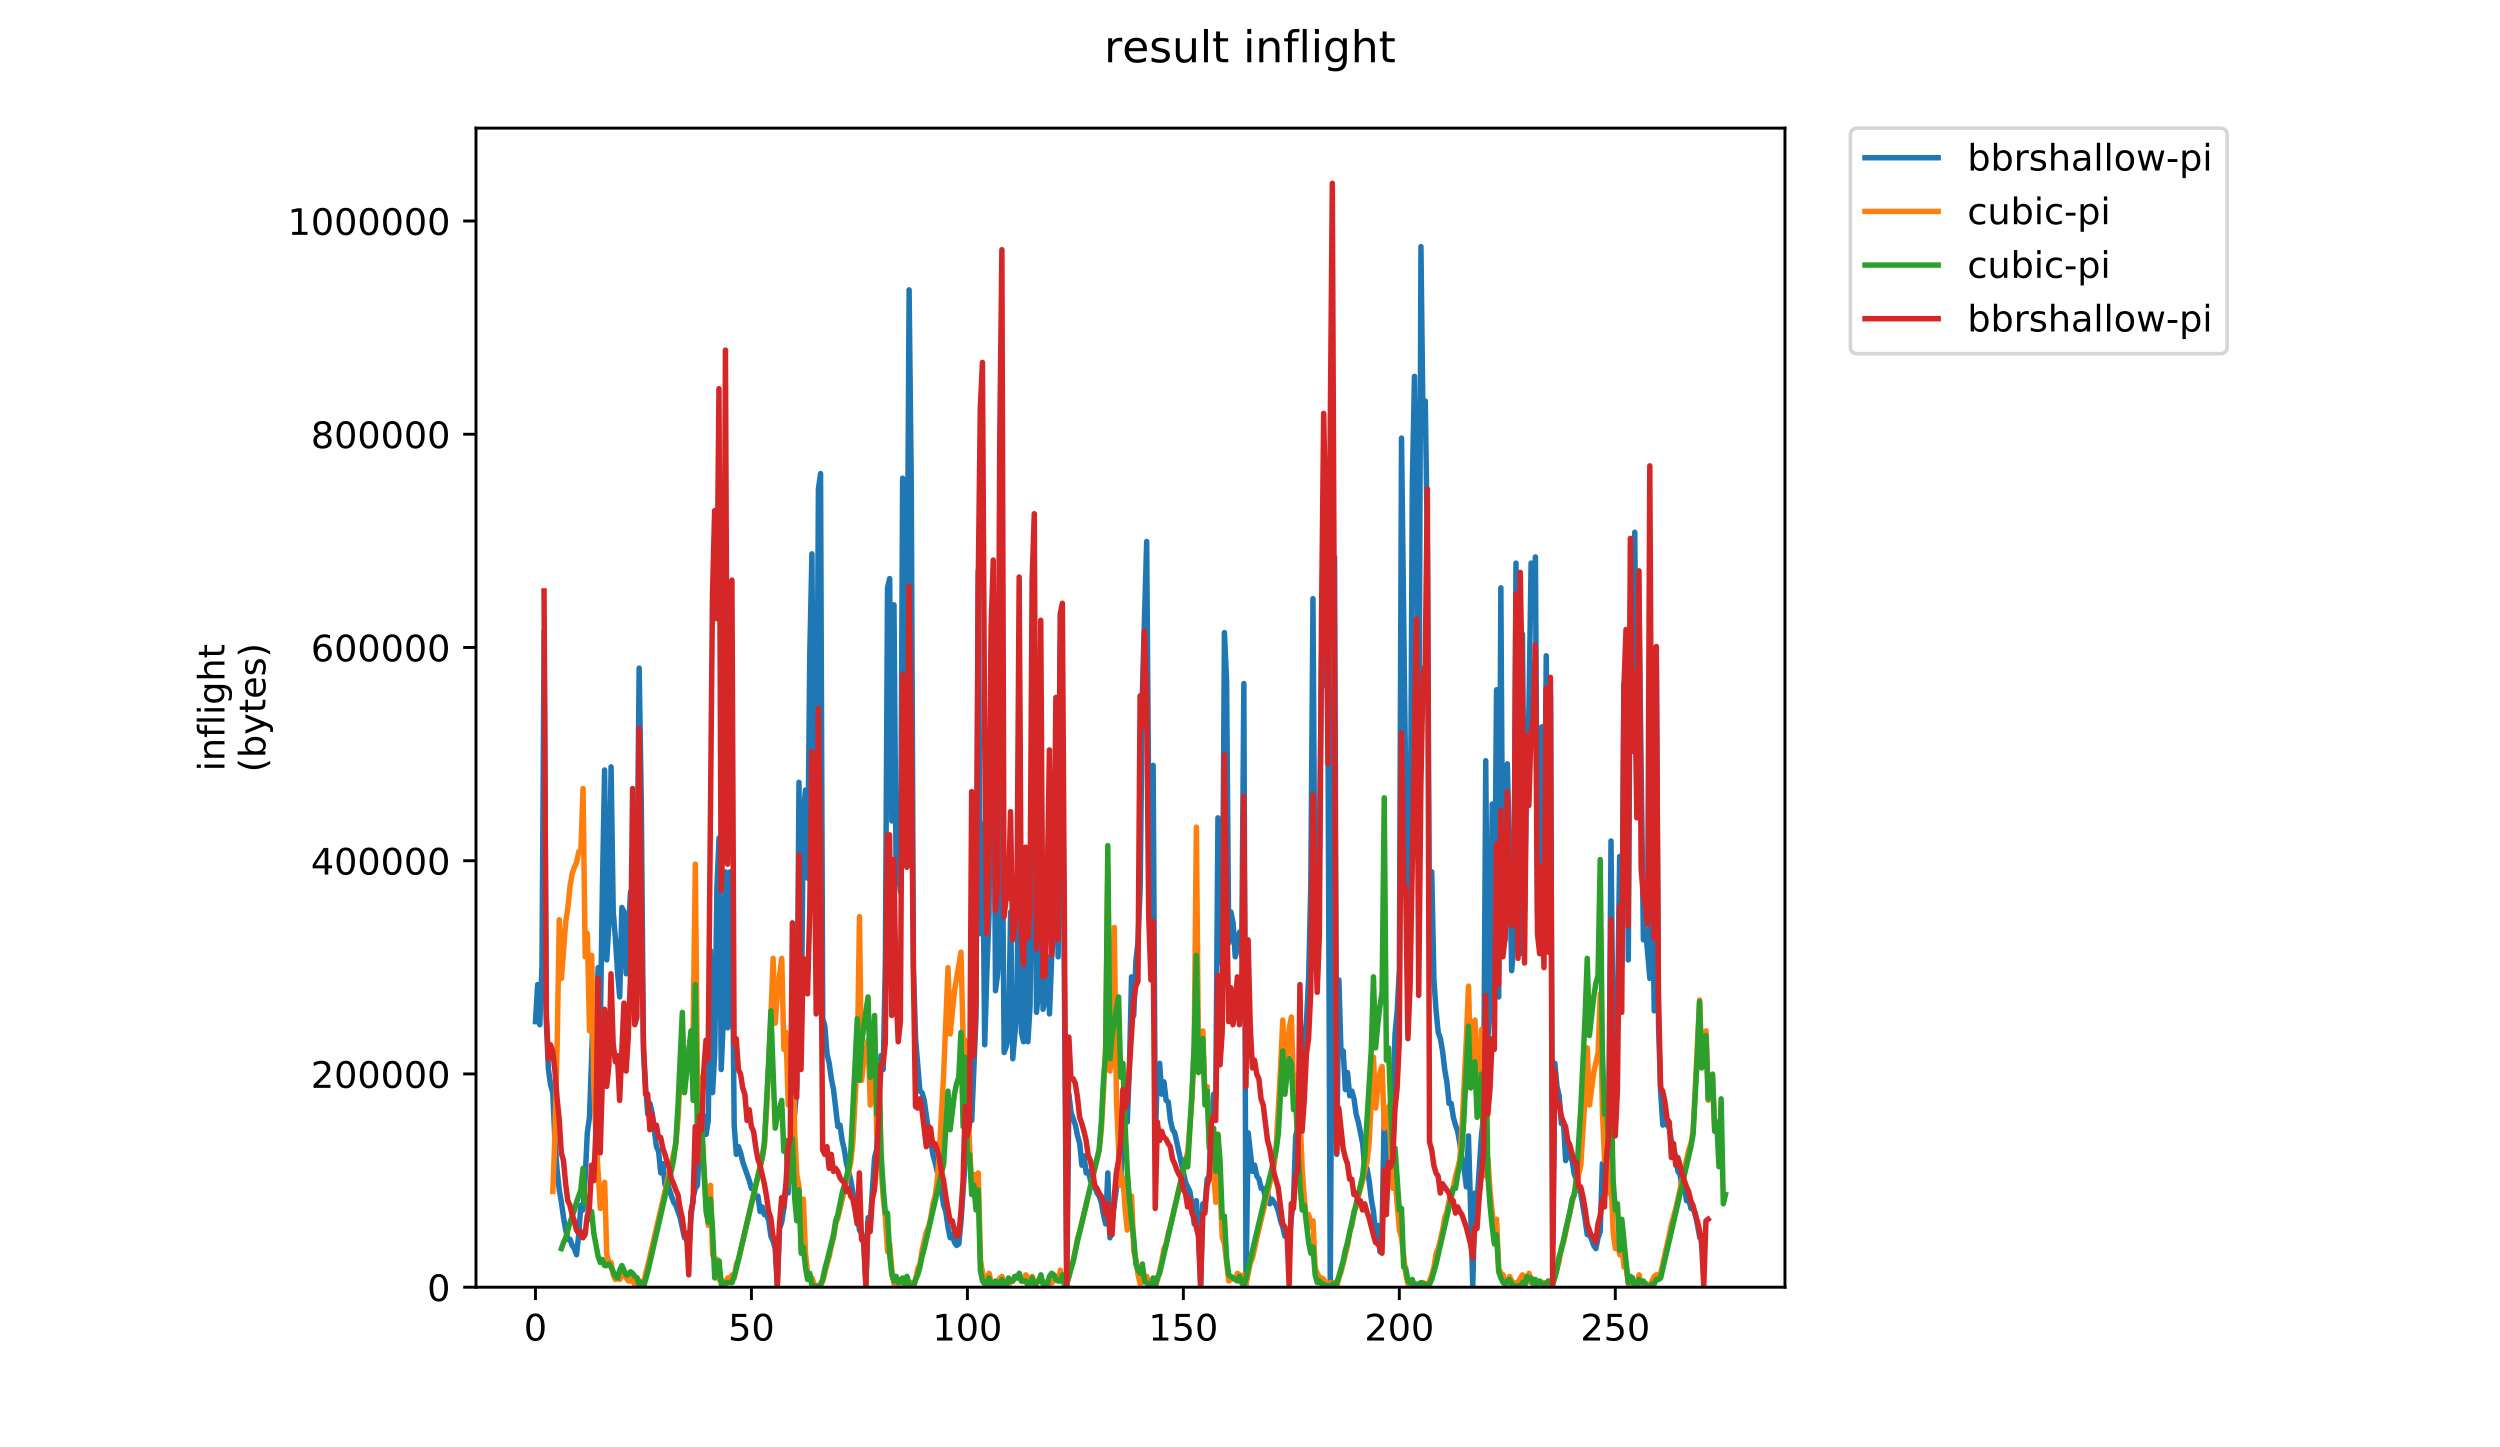 <?xml version="1.0" encoding="utf-8" standalone="no"?>
<!DOCTYPE svg PUBLIC "-//W3C//DTD SVG 1.1//EN"
  "http://www.w3.org/Graphics/SVG/1.1/DTD/svg11.dtd">
<!-- Created with matplotlib (https://matplotlib.org/) -->
<svg height="396pt" version="1.1" viewBox="0 0 684 396" width="684pt" xmlns="http://www.w3.org/2000/svg" xmlns:xlink="http://www.w3.org/1999/xlink">
 <defs>
  <style type="text/css">
*{stroke-linecap:butt;stroke-linejoin:round;}
  </style>
 </defs>
 <g id="figure_1">
  <g id="patch_1">
   <path d="M 0 396 
L 684 396 
L 684 0 
L 0 0 
z
" style="fill:#ffffff;"/>
  </g>
  <g id="axes_1">
   <g id="patch_2">
    <path d="M 130.23 352.174 
L 488.365 352.174 
L 488.365 35.062 
L 130.23 35.062 
z
" style="fill:#ffffff;"/>
   </g>
   <g id="matplotlib.axis_1">
    <g id="xtick_1">
     <g id="line2d_1">
      <defs>
       <path d="M 0 0 
L 0 3.5 
" id="m66c442747d" style="stroke:#000000;stroke-width:0.8;"/>
      </defs>
      <g>
       <use style="stroke:#000000;stroke-width:0.8;" x="146.502" xlink:href="#m66c442747d" y="352.174"/>
      </g>
     </g>
     <g id="text_1">
      <!-- 0 -->
      <defs>
       <path d="M 31.781 66.406 
Q 24.172 66.406 20.328 58.906 
Q 16.5 51.422 16.5 36.375 
Q 16.5 21.391 20.328 13.891 
Q 24.172 6.391 31.781 6.391 
Q 39.453 6.391 43.281 13.891 
Q 47.125 21.391 47.125 36.375 
Q 47.125 51.422 43.281 58.906 
Q 39.453 66.406 31.781 66.406 
z
M 31.781 74.219 
Q 44.047 74.219 50.516 64.516 
Q 56.984 54.828 56.984 36.375 
Q 56.984 17.969 50.516 8.266 
Q 44.047 -1.422 31.781 -1.422 
Q 19.531 -1.422 13.062 8.266 
Q 6.594 17.969 6.594 36.375 
Q 6.594 54.828 13.062 64.516 
Q 19.531 74.219 31.781 74.219 
z
" id="DejaVuSans-48"/>
      </defs>
      <g transform="translate(143.321 366.773)scale(0.1 -0.1)">
       <use xlink:href="#DejaVuSans-48"/>
      </g>
     </g>
    </g>
    <g id="xtick_2">
     <g id="line2d_2">
      <g>
       <use style="stroke:#000000;stroke-width:0.8;" x="205.591" xlink:href="#m66c442747d" y="352.174"/>
      </g>
     </g>
     <g id="text_2">
      <!-- 50 -->
      <defs>
       <path d="M 10.797 72.906 
L 49.516 72.906 
L 49.516 64.594 
L 19.828 64.594 
L 19.828 46.734 
Q 21.969 47.469 24.109 47.828 
Q 26.266 48.188 28.422 48.188 
Q 40.625 48.188 47.75 41.5 
Q 54.891 34.812 54.891 23.391 
Q 54.891 11.625 47.562 5.094 
Q 40.234 -1.422 26.906 -1.422 
Q 22.312 -1.422 17.547 -0.641 
Q 12.797 0.141 7.719 1.703 
L 7.719 11.625 
Q 12.109 9.234 16.797 8.062 
Q 21.484 6.891 26.703 6.891 
Q 35.156 6.891 40.078 11.328 
Q 45.016 15.766 45.016 23.391 
Q 45.016 31 40.078 35.438 
Q 35.156 39.891 26.703 39.891 
Q 22.75 39.891 18.812 39.016 
Q 14.891 38.141 10.797 36.281 
z
" id="DejaVuSans-53"/>
      </defs>
      <g transform="translate(199.228 366.773)scale(0.1 -0.1)">
       <use xlink:href="#DejaVuSans-53"/>
       <use x="63.623" xlink:href="#DejaVuSans-48"/>
      </g>
     </g>
    </g>
    <g id="xtick_3">
     <g id="line2d_3">
      <g>
       <use style="stroke:#000000;stroke-width:0.8;" x="264.68" xlink:href="#m66c442747d" y="352.174"/>
      </g>
     </g>
     <g id="text_3">
      <!-- 100 -->
      <defs>
       <path d="M 12.406 8.297 
L 28.516 8.297 
L 28.516 63.922 
L 10.984 60.406 
L 10.984 69.391 
L 28.422 72.906 
L 38.281 72.906 
L 38.281 8.297 
L 54.391 8.297 
L 54.391 0 
L 12.406 0 
z
" id="DejaVuSans-49"/>
      </defs>
      <g transform="translate(255.136 366.773)scale(0.1 -0.1)">
       <use xlink:href="#DejaVuSans-49"/>
       <use x="63.623" xlink:href="#DejaVuSans-48"/>
       <use x="127.246" xlink:href="#DejaVuSans-48"/>
      </g>
     </g>
    </g>
    <g id="xtick_4">
     <g id="line2d_4">
      <g>
       <use style="stroke:#000000;stroke-width:0.8;" x="323.769" xlink:href="#m66c442747d" y="352.174"/>
      </g>
     </g>
     <g id="text_4">
      <!-- 150 -->
      <g transform="translate(314.225 366.773)scale(0.1 -0.1)">
       <use xlink:href="#DejaVuSans-49"/>
       <use x="63.623" xlink:href="#DejaVuSans-53"/>
       <use x="127.246" xlink:href="#DejaVuSans-48"/>
      </g>
     </g>
    </g>
    <g id="xtick_5">
     <g id="line2d_5">
      <g>
       <use style="stroke:#000000;stroke-width:0.8;" x="382.857" xlink:href="#m66c442747d" y="352.174"/>
      </g>
     </g>
     <g id="text_5">
      <!-- 200 -->
      <defs>
       <path d="M 19.188 8.297 
L 53.609 8.297 
L 53.609 0 
L 7.328 0 
L 7.328 8.297 
Q 12.938 14.109 22.625 23.891 
Q 32.328 33.688 34.812 36.531 
Q 39.547 41.844 41.422 45.531 
Q 43.312 49.219 43.312 52.781 
Q 43.312 58.594 39.234 62.25 
Q 35.156 65.922 28.609 65.922 
Q 23.969 65.922 18.812 64.312 
Q 13.672 62.703 7.812 59.422 
L 7.812 69.391 
Q 13.766 71.781 18.938 73 
Q 24.125 74.219 28.422 74.219 
Q 39.75 74.219 46.484 68.547 
Q 53.219 62.891 53.219 53.422 
Q 53.219 48.922 51.531 44.891 
Q 49.859 40.875 45.406 35.406 
Q 44.188 33.984 37.641 27.219 
Q 31.109 20.453 19.188 8.297 
z
" id="DejaVuSans-50"/>
      </defs>
      <g transform="translate(373.314 366.773)scale(0.1 -0.1)">
       <use xlink:href="#DejaVuSans-50"/>
       <use x="63.623" xlink:href="#DejaVuSans-48"/>
       <use x="127.246" xlink:href="#DejaVuSans-48"/>
      </g>
     </g>
    </g>
    <g id="xtick_6">
     <g id="line2d_6">
      <g>
       <use style="stroke:#000000;stroke-width:0.8;" x="441.946" xlink:href="#m66c442747d" y="352.174"/>
      </g>
     </g>
     <g id="text_6">
      <!-- 250 -->
      <g transform="translate(432.403 366.773)scale(0.1 -0.1)">
       <use xlink:href="#DejaVuSans-50"/>
       <use x="63.623" xlink:href="#DejaVuSans-53"/>
       <use x="127.246" xlink:href="#DejaVuSans-48"/>
      </g>
     </g>
    </g>
   </g>
   <g id="matplotlib.axis_2">
    <g id="ytick_1">
     <g id="line2d_7">
      <defs>
       <path d="M 0 0 
L -3.5 0 
" id="mad57811451" style="stroke:#000000;stroke-width:0.8;"/>
      </defs>
      <g>
       <use style="stroke:#000000;stroke-width:0.8;" x="130.23" xlink:href="#mad57811451" y="352.174"/>
      </g>
     </g>
     <g id="text_7">
      <!-- 0 -->
      <g transform="translate(116.868 355.973)scale(0.1 -0.1)">
       <use xlink:href="#DejaVuSans-48"/>
      </g>
     </g>
    </g>
    <g id="ytick_2">
     <g id="line2d_8">
      <g>
       <use style="stroke:#000000;stroke-width:0.8;" x="130.23" xlink:href="#mad57811451" y="293.833"/>
      </g>
     </g>
     <g id="text_8">
      <!-- 200000 -->
      <g transform="translate(85.055 297.632)scale(0.1 -0.1)">
       <use xlink:href="#DejaVuSans-50"/>
       <use x="63.623" xlink:href="#DejaVuSans-48"/>
       <use x="127.246" xlink:href="#DejaVuSans-48"/>
       <use x="190.869" xlink:href="#DejaVuSans-48"/>
       <use x="254.492" xlink:href="#DejaVuSans-48"/>
       <use x="318.115" xlink:href="#DejaVuSans-48"/>
      </g>
     </g>
    </g>
    <g id="ytick_3">
     <g id="line2d_9">
      <g>
       <use style="stroke:#000000;stroke-width:0.8;" x="130.23" xlink:href="#mad57811451" y="235.491"/>
      </g>
     </g>
     <g id="text_9">
      <!-- 400000 -->
      <defs>
       <path d="M 37.797 64.312 
L 12.891 25.391 
L 37.797 25.391 
z
M 35.203 72.906 
L 47.609 72.906 
L 47.609 25.391 
L 58.016 25.391 
L 58.016 17.188 
L 47.609 17.188 
L 47.609 0 
L 37.797 0 
L 37.797 17.188 
L 4.891 17.188 
L 4.891 26.703 
z
" id="DejaVuSans-52"/>
      </defs>
      <g transform="translate(85.055 239.29)scale(0.1 -0.1)">
       <use xlink:href="#DejaVuSans-52"/>
       <use x="63.623" xlink:href="#DejaVuSans-48"/>
       <use x="127.246" xlink:href="#DejaVuSans-48"/>
       <use x="190.869" xlink:href="#DejaVuSans-48"/>
       <use x="254.492" xlink:href="#DejaVuSans-48"/>
       <use x="318.115" xlink:href="#DejaVuSans-48"/>
      </g>
     </g>
    </g>
    <g id="ytick_4">
     <g id="line2d_10">
      <g>
       <use style="stroke:#000000;stroke-width:0.8;" x="130.23" xlink:href="#mad57811451" y="177.149"/>
      </g>
     </g>
     <g id="text_10">
      <!-- 600000 -->
      <defs>
       <path d="M 33.016 40.375 
Q 26.375 40.375 22.484 35.828 
Q 18.609 31.297 18.609 23.391 
Q 18.609 15.531 22.484 10.953 
Q 26.375 6.391 33.016 6.391 
Q 39.656 6.391 43.531 10.953 
Q 47.406 15.531 47.406 23.391 
Q 47.406 31.297 43.531 35.828 
Q 39.656 40.375 33.016 40.375 
z
M 52.594 71.297 
L 52.594 62.312 
Q 48.875 64.062 45.094 64.984 
Q 41.312 65.922 37.594 65.922 
Q 27.828 65.922 22.672 59.328 
Q 17.531 52.734 16.797 39.406 
Q 19.672 43.656 24.016 45.922 
Q 28.375 48.188 33.594 48.188 
Q 44.578 48.188 50.953 41.516 
Q 57.328 34.859 57.328 23.391 
Q 57.328 12.156 50.688 5.359 
Q 44.047 -1.422 33.016 -1.422 
Q 20.359 -1.422 13.672 8.266 
Q 6.984 17.969 6.984 36.375 
Q 6.984 53.656 15.188 63.938 
Q 23.391 74.219 37.203 74.219 
Q 40.922 74.219 44.703 73.484 
Q 48.484 72.75 52.594 71.297 
z
" id="DejaVuSans-54"/>
      </defs>
      <g transform="translate(85.055 180.949)scale(0.1 -0.1)">
       <use xlink:href="#DejaVuSans-54"/>
       <use x="63.623" xlink:href="#DejaVuSans-48"/>
       <use x="127.246" xlink:href="#DejaVuSans-48"/>
       <use x="190.869" xlink:href="#DejaVuSans-48"/>
       <use x="254.492" xlink:href="#DejaVuSans-48"/>
       <use x="318.115" xlink:href="#DejaVuSans-48"/>
      </g>
     </g>
    </g>
    <g id="ytick_5">
     <g id="line2d_11">
      <g>
       <use style="stroke:#000000;stroke-width:0.8;" x="130.23" xlink:href="#mad57811451" y="118.808"/>
      </g>
     </g>
     <g id="text_11">
      <!-- 800000 -->
      <defs>
       <path d="M 31.781 34.625 
Q 24.75 34.625 20.719 30.859 
Q 16.703 27.094 16.703 20.516 
Q 16.703 13.922 20.719 10.156 
Q 24.75 6.391 31.781 6.391 
Q 38.812 6.391 42.859 10.172 
Q 46.922 13.969 46.922 20.516 
Q 46.922 27.094 42.891 30.859 
Q 38.875 34.625 31.781 34.625 
z
M 21.922 38.812 
Q 15.578 40.375 12.031 44.719 
Q 8.5 49.078 8.5 55.328 
Q 8.5 64.062 14.719 69.141 
Q 20.953 74.219 31.781 74.219 
Q 42.672 74.219 48.875 69.141 
Q 55.078 64.062 55.078 55.328 
Q 55.078 49.078 51.531 44.719 
Q 48 40.375 41.703 38.812 
Q 48.828 37.156 52.797 32.312 
Q 56.781 27.484 56.781 20.516 
Q 56.781 9.906 50.312 4.234 
Q 43.844 -1.422 31.781 -1.422 
Q 19.734 -1.422 13.25 4.234 
Q 6.781 9.906 6.781 20.516 
Q 6.781 27.484 10.781 32.312 
Q 14.797 37.156 21.922 38.812 
z
M 18.312 54.391 
Q 18.312 48.734 21.844 45.562 
Q 25.391 42.391 31.781 42.391 
Q 38.141 42.391 41.719 45.562 
Q 45.312 48.734 45.312 54.391 
Q 45.312 60.062 41.719 63.234 
Q 38.141 66.406 31.781 66.406 
Q 25.391 66.406 21.844 63.234 
Q 18.312 60.062 18.312 54.391 
z
" id="DejaVuSans-56"/>
      </defs>
      <g transform="translate(85.055 122.607)scale(0.1 -0.1)">
       <use xlink:href="#DejaVuSans-56"/>
       <use x="63.623" xlink:href="#DejaVuSans-48"/>
       <use x="127.246" xlink:href="#DejaVuSans-48"/>
       <use x="190.869" xlink:href="#DejaVuSans-48"/>
       <use x="254.492" xlink:href="#DejaVuSans-48"/>
       <use x="318.115" xlink:href="#DejaVuSans-48"/>
      </g>
     </g>
    </g>
    <g id="ytick_6">
     <g id="line2d_12">
      <g>
       <use style="stroke:#000000;stroke-width:0.8;" x="130.23" xlink:href="#mad57811451" y="60.466"/>
      </g>
     </g>
     <g id="text_12">
      <!-- 1000000 -->
      <g transform="translate(78.693 64.265)scale(0.1 -0.1)">
       <use xlink:href="#DejaVuSans-49"/>
       <use x="63.623" xlink:href="#DejaVuSans-48"/>
       <use x="127.246" xlink:href="#DejaVuSans-48"/>
       <use x="190.869" xlink:href="#DejaVuSans-48"/>
       <use x="254.492" xlink:href="#DejaVuSans-48"/>
       <use x="318.115" xlink:href="#DejaVuSans-48"/>
       <use x="381.738" xlink:href="#DejaVuSans-48"/>
      </g>
     </g>
    </g>
    <g id="text_13">
     <!-- inflight -->
     <defs>
      <path d="M 9.422 54.688 
L 18.406 54.688 
L 18.406 0 
L 9.422 0 
z
M 9.422 75.984 
L 18.406 75.984 
L 18.406 64.594 
L 9.422 64.594 
z
" id="DejaVuSans-105"/>
      <path d="M 54.891 33.016 
L 54.891 0 
L 45.906 0 
L 45.906 32.719 
Q 45.906 40.484 42.875 44.328 
Q 39.844 48.188 33.797 48.188 
Q 26.516 48.188 22.312 43.547 
Q 18.109 38.922 18.109 30.906 
L 18.109 0 
L 9.078 0 
L 9.078 54.688 
L 18.109 54.688 
L 18.109 46.188 
Q 21.344 51.125 25.703 53.562 
Q 30.078 56 35.797 56 
Q 45.219 56 50.047 50.172 
Q 54.891 44.344 54.891 33.016 
z
" id="DejaVuSans-110"/>
      <path d="M 37.109 75.984 
L 37.109 68.5 
L 28.516 68.5 
Q 23.688 68.5 21.797 66.547 
Q 19.922 64.594 19.922 59.516 
L 19.922 54.688 
L 34.719 54.688 
L 34.719 47.703 
L 19.922 47.703 
L 19.922 0 
L 10.891 0 
L 10.891 47.703 
L 2.297 47.703 
L 2.297 54.688 
L 10.891 54.688 
L 10.891 58.5 
Q 10.891 67.625 15.141 71.797 
Q 19.391 75.984 28.609 75.984 
z
" id="DejaVuSans-102"/>
      <path d="M 9.422 75.984 
L 18.406 75.984 
L 18.406 0 
L 9.422 0 
z
" id="DejaVuSans-108"/>
      <path d="M 45.406 27.984 
Q 45.406 37.75 41.375 43.109 
Q 37.359 48.484 30.078 48.484 
Q 22.859 48.484 18.828 43.109 
Q 14.797 37.75 14.797 27.984 
Q 14.797 18.266 18.828 12.891 
Q 22.859 7.516 30.078 7.516 
Q 37.359 7.516 41.375 12.891 
Q 45.406 18.266 45.406 27.984 
z
M 54.391 6.781 
Q 54.391 -7.172 48.188 -13.984 
Q 42 -20.797 29.203 -20.797 
Q 24.469 -20.797 20.266 -20.094 
Q 16.062 -19.391 12.109 -17.922 
L 12.109 -9.188 
Q 16.062 -11.328 19.922 -12.344 
Q 23.781 -13.375 27.781 -13.375 
Q 36.625 -13.375 41.016 -8.766 
Q 45.406 -4.156 45.406 5.172 
L 45.406 9.625 
Q 42.625 4.781 38.281 2.391 
Q 33.938 0 27.875 0 
Q 17.828 0 11.672 7.656 
Q 5.516 15.328 5.516 27.984 
Q 5.516 40.672 11.672 48.328 
Q 17.828 56 27.875 56 
Q 33.938 56 38.281 53.609 
Q 42.625 51.219 45.406 46.391 
L 45.406 54.688 
L 54.391 54.688 
z
" id="DejaVuSans-103"/>
      <path d="M 54.891 33.016 
L 54.891 0 
L 45.906 0 
L 45.906 32.719 
Q 45.906 40.484 42.875 44.328 
Q 39.844 48.188 33.797 48.188 
Q 26.516 48.188 22.312 43.547 
Q 18.109 38.922 18.109 30.906 
L 18.109 0 
L 9.078 0 
L 9.078 75.984 
L 18.109 75.984 
L 18.109 46.188 
Q 21.344 51.125 25.703 53.562 
Q 30.078 56 35.797 56 
Q 45.219 56 50.047 50.172 
Q 54.891 44.344 54.891 33.016 
z
" id="DejaVuSans-104"/>
      <path d="M 18.312 70.219 
L 18.312 54.688 
L 36.812 54.688 
L 36.812 47.703 
L 18.312 47.703 
L 18.312 18.016 
Q 18.312 11.328 20.141 9.422 
Q 21.969 7.516 27.594 7.516 
L 36.812 7.516 
L 36.812 0 
L 27.594 0 
Q 17.188 0 13.234 3.875 
Q 9.281 7.766 9.281 18.016 
L 9.281 47.703 
L 2.688 47.703 
L 2.688 54.688 
L 9.281 54.688 
L 9.281 70.219 
z
" id="DejaVuSans-116"/>
     </defs>
     <g transform="translate(61.415 211.018)rotate(-90)scale(0.1 -0.1)">
      <use xlink:href="#DejaVuSans-105"/>
      <use x="27.783" xlink:href="#DejaVuSans-110"/>
      <use x="91.162" xlink:href="#DejaVuSans-102"/>
      <use x="126.367" xlink:href="#DejaVuSans-108"/>
      <use x="154.15" xlink:href="#DejaVuSans-105"/>
      <use x="181.934" xlink:href="#DejaVuSans-103"/>
      <use x="245.41" xlink:href="#DejaVuSans-104"/>
      <use x="308.789" xlink:href="#DejaVuSans-116"/>
     </g>
     <!-- (bytes) -->
     <defs>
      <path d="M 31 75.875 
Q 24.469 64.656 21.281 53.656 
Q 18.109 42.672 18.109 31.391 
Q 18.109 20.125 21.312 9.062 
Q 24.516 -2 31 -13.188 
L 23.188 -13.188 
Q 15.875 -1.703 12.234 9.375 
Q 8.594 20.453 8.594 31.391 
Q 8.594 42.281 12.203 53.312 
Q 15.828 64.359 23.188 75.875 
z
" id="DejaVuSans-40"/>
      <path d="M 48.688 27.297 
Q 48.688 37.203 44.609 42.844 
Q 40.531 48.484 33.406 48.484 
Q 26.266 48.484 22.188 42.844 
Q 18.109 37.203 18.109 27.297 
Q 18.109 17.391 22.188 11.75 
Q 26.266 6.109 33.406 6.109 
Q 40.531 6.109 44.609 11.75 
Q 48.688 17.391 48.688 27.297 
z
M 18.109 46.391 
Q 20.953 51.266 25.266 53.625 
Q 29.594 56 35.594 56 
Q 45.562 56 51.781 48.094 
Q 58.016 40.188 58.016 27.297 
Q 58.016 14.406 51.781 6.484 
Q 45.562 -1.422 35.594 -1.422 
Q 29.594 -1.422 25.266 0.953 
Q 20.953 3.328 18.109 8.203 
L 18.109 0 
L 9.078 0 
L 9.078 75.984 
L 18.109 75.984 
z
" id="DejaVuSans-98"/>
      <path d="M 32.172 -5.078 
Q 28.375 -14.844 24.75 -17.812 
Q 21.141 -20.797 15.094 -20.797 
L 7.906 -20.797 
L 7.906 -13.281 
L 13.188 -13.281 
Q 16.891 -13.281 18.938 -11.516 
Q 21 -9.766 23.484 -3.219 
L 25.094 0.875 
L 2.984 54.688 
L 12.5 54.688 
L 29.594 11.922 
L 46.688 54.688 
L 56.203 54.688 
z
" id="DejaVuSans-121"/>
      <path d="M 56.203 29.594 
L 56.203 25.203 
L 14.891 25.203 
Q 15.484 15.922 20.484 11.062 
Q 25.484 6.203 34.422 6.203 
Q 39.594 6.203 44.453 7.469 
Q 49.312 8.734 54.109 11.281 
L 54.109 2.781 
Q 49.266 0.734 44.188 -0.344 
Q 39.109 -1.422 33.891 -1.422 
Q 20.797 -1.422 13.156 6.188 
Q 5.516 13.812 5.516 26.812 
Q 5.516 40.234 12.766 48.109 
Q 20.016 56 32.328 56 
Q 43.359 56 49.781 48.891 
Q 56.203 41.797 56.203 29.594 
z
M 47.219 32.234 
Q 47.125 39.594 43.094 43.984 
Q 39.062 48.391 32.422 48.391 
Q 24.906 48.391 20.391 44.141 
Q 15.875 39.891 15.188 32.172 
z
" id="DejaVuSans-101"/>
      <path d="M 44.281 53.078 
L 44.281 44.578 
Q 40.484 46.531 36.375 47.5 
Q 32.281 48.484 27.875 48.484 
Q 21.188 48.484 17.844 46.438 
Q 14.5 44.391 14.5 40.281 
Q 14.5 37.156 16.891 35.375 
Q 19.281 33.594 26.516 31.984 
L 29.594 31.297 
Q 39.156 29.25 43.188 25.516 
Q 47.219 21.781 47.219 15.094 
Q 47.219 7.469 41.188 3.016 
Q 35.156 -1.422 24.609 -1.422 
Q 20.219 -1.422 15.453 -0.562 
Q 10.688 0.297 5.422 2 
L 5.422 11.281 
Q 10.406 8.688 15.234 7.391 
Q 20.062 6.109 24.812 6.109 
Q 31.156 6.109 34.562 8.281 
Q 37.984 10.453 37.984 14.406 
Q 37.984 18.062 35.516 20.016 
Q 33.062 21.969 24.703 23.781 
L 21.578 24.516 
Q 13.234 26.266 9.516 29.906 
Q 5.812 33.547 5.812 39.891 
Q 5.812 47.609 11.281 51.797 
Q 16.75 56 26.812 56 
Q 31.781 56 36.172 55.266 
Q 40.578 54.547 44.281 53.078 
z
" id="DejaVuSans-115"/>
      <path d="M 8.016 75.875 
L 15.828 75.875 
Q 23.141 64.359 26.781 53.312 
Q 30.422 42.281 30.422 31.391 
Q 30.422 20.453 26.781 9.375 
Q 23.141 -1.703 15.828 -13.188 
L 8.016 -13.188 
Q 14.5 -2 17.703 9.062 
Q 20.906 20.125 20.906 31.391 
Q 20.906 42.672 17.703 53.656 
Q 14.5 64.656 8.016 75.875 
z
" id="DejaVuSans-41"/>
     </defs>
     <g transform="translate(72.613 211.295)rotate(-90)scale(0.1 -0.1)">
      <use xlink:href="#DejaVuSans-40"/>
      <use x="39.014" xlink:href="#DejaVuSans-98"/>
      <use x="102.49" xlink:href="#DejaVuSans-121"/>
      <use x="161.67" xlink:href="#DejaVuSans-116"/>
      <use x="200.879" xlink:href="#DejaVuSans-101"/>
      <use x="262.402" xlink:href="#DejaVuSans-115"/>
      <use x="314.502" xlink:href="#DejaVuSans-41"/>
     </g>
    </g>
   </g>
   <g id="line2d_13">
    <path clip-path="url(#p8b80362aaf)" d="M 146.509 279.523 
L 147.1 269.385 
L 147.691 280.367 
L 148.282 264.316 
L 148.873 172.657 
L 149.463 279.523 
L 150.054 292.617 
L 150.645 296.841 
L 151.236 298.953 
L 151.827 312.047 
L 152.418 320.072 
L 153.009 325.563 
L 153.6 328.943 
L 154.191 333.166 
L 154.781 336.546 
L 155.372 339.08 
L 155.963 339.08 
L 156.554 340.77 
L 157.145 341.614 
L 157.736 343.304 
L 158.327 337.813 
L 158.918 329.787 
L 159.509 331.055 
L 160.099 322.184 
L 160.69 309.935 
L 161.281 305.711 
L 162.463 272.342 
L 163.054 280.367 
L 163.645 264.739 
L 164.236 282.057 
L 164.827 242.352 
L 165.417 210.672 
L 166.008 262.627 
L 166.599 252.489 
L 167.19 209.828 
L 167.781 249.533 
L 168.372 256.713 
L 168.963 266.006 
L 169.554 272.764 
L 170.145 248.265 
L 170.735 249.533 
L 171.326 266.428 
L 172.508 244.042 
L 173.099 265.161 
L 173.69 262.204 
L 174.281 242.352 
L 174.872 182.795 
L 175.463 219.965 
L 176.053 287.548 
L 176.644 297.263 
L 177.235 304.866 
L 177.826 301.909 
L 178.417 304.444 
L 179.599 313.736 
L 180.19 315.004 
L 180.781 320.917 
L 181.371 318.383 
L 181.962 324.296 
L 182.553 323.029 
L 183.144 325.563 
L 184.326 328.943 
L 184.917 329.787 
L 186.099 333.166 
L 187.28 338.658 
L 187.871 339.08 
L 188.462 342.037 
L 189.053 333.166 
L 189.644 327.675 
L 190.235 325.141 
L 190.826 324.296 
L 191.417 311.624 
L 192.598 305.289 
L 193.189 310.357 
L 193.78 306.556 
L 194.371 260.092 
L 194.962 298.953 
L 195.553 287.97 
L 196.144 242.774 
L 196.735 229.258 
L 197.325 292.617 
L 197.916 278.255 
L 198.507 238.55 
L 199.098 281.212 
L 199.689 238.55 
L 200.28 245.731 
L 200.871 307.823 
L 201.462 315.848 
L 202.053 313.736 
L 202.643 315.426 
L 203.234 317.96 
L 205.007 323.029 
L 205.598 325.141 
L 206.189 325.141 
L 206.78 327.675 
L 207.371 327.253 
L 207.961 331.477 
L 208.552 330.21 
L 209.143 332.322 
L 209.734 332.322 
L 210.325 334.011 
L 210.916 338.235 
L 211.507 339.502 
L 212.098 341.614 
L 212.689 351.752 
L 213.279 336.123 
L 213.87 334.434 
L 214.461 330.632 
L 215.052 324.296 
L 215.643 326.408 
L 216.234 313.736 
L 216.825 304.866 
L 217.416 304.866 
L 218.007 296.841 
L 218.597 214.052 
L 219.188 286.703 
L 219.779 222.922 
L 220.37 216.164 
L 220.961 240.24 
L 221.552 178.993 
L 222.143 151.537 
L 222.734 242.352 
L 223.325 238.128 
L 223.915 133.797 
L 224.506 129.573 
L 225.097 278.678 
L 225.688 280.79 
L 226.279 288.393 
L 226.87 290.927 
L 227.461 295.151 
L 228.052 298.108 
L 229.233 308.245 
L 229.824 307.823 
L 230.415 312.047 
L 231.006 314.581 
L 231.597 318.383 
L 232.188 320.495 
L 232.779 323.029 
L 233.37 326.408 
L 233.961 328.098 
L 234.551 331.477 
L 235.142 336.546 
L 235.733 337.39 
L 236.324 339.08 
L 236.915 351.752 
L 237.506 333.166 
L 238.097 334.434 
L 239.279 316.693 
L 239.869 314.581 
L 240.46 298.953 
L 241.051 288.815 
L 241.642 292.617 
L 242.233 263.472 
L 242.824 160.83 
L 243.415 158.296 
L 244.006 224.611 
L 244.597 165.476 
L 245.187 240.24 
L 245.778 238.55 
L 246.369 244.042 
L 246.96 130.84 
L 247.551 195.466 
L 248.142 178.993 
L 248.733 79.308 
L 249.324 132.53 
L 249.915 264.739 
L 250.505 284.169 
L 251.687 298.53 
L 252.278 298.953 
L 252.869 301.065 
L 254.051 309.512 
L 254.642 312.047 
L 255.233 315.848 
L 255.823 317.96 
L 256.414 320.495 
L 257.005 322.184 
L 258.187 329.787 
L 258.778 331.477 
L 259.369 335.701 
L 259.96 338.658 
L 260.551 337.813 
L 261.141 339.925 
L 261.732 340.77 
L 262.323 340.347 
L 262.914 334.434 
L 264.096 317.116 
L 264.687 309.09 
L 265.278 304.021 
L 265.869 306.556 
L 267.05 277.833 
L 267.641 156.184 
L 268.232 255.446 
L 268.823 225.456 
L 269.414 285.858 
L 270.005 266.006 
L 270.596 250.377 
L 271.187 178.571 
L 271.777 178.148 
L 272.368 271.075 
L 272.959 266.428 
L 273.55 255.446 
L 274.141 215.741 
L 274.732 287.97 
L 275.323 286.281 
L 275.914 283.324 
L 276.505 249.533 
L 277.095 289.66 
L 278.277 275.721 
L 278.868 187.441 
L 279.459 282.479 
L 280.05 285.014 
L 280.641 244.886 
L 281.232 285.014 
L 281.823 275.299 
L 282.413 209.828 
L 283.004 223.344 
L 283.595 276.988 
L 284.186 270.652 
L 284.777 204.337 
L 285.368 276.143 
L 285.959 272.764 
L 286.55 261.782 
L 287.141 277.411 
L 287.731 262.204 
L 288.322 252.912 
L 288.913 206.026 
L 289.504 261.782 
L 290.095 175.614 
L 290.686 202.647 
L 291.868 351.752 
L 292.459 299.375 
L 293.049 304.444 
L 294.231 307.823 
L 294.822 310.78 
L 295.413 312.892 
L 296.004 318.805 
L 296.595 316.271 
L 297.186 320.917 
L 297.777 320.495 
L 298.367 323.029 
L 298.958 323.029 
L 300.14 326.408 
L 300.731 327.253 
L 301.322 328.943 
L 301.913 332.322 
L 302.504 334.856 
L 303.095 320.917 
L 303.685 338.658 
L 306.049 320.495 
L 306.64 323.451 
L 307.231 305.289 
L 307.822 304.021 
L 308.413 306.978 
L 309.003 292.194 
L 309.594 267.273 
L 310.185 277.833 
L 310.776 263.049 
L 311.367 257.558 
L 311.958 242.352 
L 312.549 189.553 
L 313.731 148.158 
L 314.321 225.034 
L 314.912 252.912 
L 315.503 209.405 
L 316.094 312.047 
L 316.685 292.617 
L 317.276 290.927 
L 317.867 299.375 
L 318.458 295.996 
L 319.049 301.065 
L 319.639 301.487 
L 320.23 306.556 
L 320.821 309.09 
L 321.412 309.935 
L 322.594 315.426 
L 324.367 323.451 
L 325.548 325.986 
L 326.139 329.787 
L 326.73 334.856 
L 327.321 328.52 
L 327.912 336.546 
L 328.503 351.752 
L 329.094 329.365 
L 329.685 329.787 
L 330.275 322.607 
L 330.866 321.762 
L 331.457 306.133 
L 332.048 299.375 
L 332.639 300.22 
L 333.23 223.767 
L 333.821 231.37 
L 334.412 263.894 
L 335.003 173.079 
L 335.593 186.174 
L 336.184 257.98 
L 336.775 249.533 
L 337.366 252.489 
L 337.957 261.782 
L 338.548 257.98 
L 339.139 255.024 
L 339.73 261.782 
L 340.321 187.018 
L 340.911 351.752 
L 341.502 309.935 
L 342.684 320.495 
L 343.275 318.805 
L 343.866 321.762 
L 344.457 322.607 
L 345.048 325.141 
L 345.639 325.141 
L 346.229 327.675 
L 346.82 326.408 
L 347.411 329.365 
L 348.002 328.098 
L 349.184 329.787 
L 349.775 331.477 
L 350.366 334.011 
L 350.957 335.701 
L 351.547 338.235 
L 352.138 338.235 
L 352.729 339.502 
L 353.32 333.166 
L 353.911 328.098 
L 354.502 310.78 
L 355.093 308.668 
L 355.684 301.065 
L 356.275 291.35 
L 356.865 283.746 
L 357.456 279.523 
L 358.047 267.273 
L 358.638 241.93 
L 359.229 163.787 
L 359.82 257.98 
L 360.411 266.851 
L 361.002 231.37 
L 361.593 178.993 
L 362.183 187.441 
L 362.774 136.331 
L 363.365 208.56 
L 363.956 352.174 
L 365.138 152.382 
L 365.729 315.848 
L 366.32 268.118 
L 366.911 288.393 
L 367.501 287.548 
L 368.092 298.108 
L 368.683 293.462 
L 369.274 299.797 
L 369.865 298.53 
L 370.456 300.642 
L 371.047 304.866 
L 371.638 306.978 
L 372.819 312.892 
L 373.41 319.65 
L 374.001 319.65 
L 374.592 323.029 
L 375.183 328.098 
L 375.774 331.477 
L 376.365 337.39 
L 376.956 335.278 
L 377.547 342.459 
L 378.137 336.123 
L 378.728 304.866 
L 379.319 320.917 
L 379.91 312.469 
L 380.501 301.065 
L 381.092 301.065 
L 381.683 282.902 
L 382.274 276.566 
L 382.865 265.161 
L 383.455 119.858 
L 385.228 266.006 
L 385.819 243.197 
L 386.41 132.53 
L 387.001 102.962 
L 387.592 146.891 
L 388.183 221.232 
L 388.773 67.481 
L 389.364 118.168 
L 389.955 109.72 
L 390.546 150.693 
L 391.137 261.36 
L 391.728 238.55 
L 392.319 268.118 
L 392.91 276.566 
L 393.501 282.479 
L 394.091 284.169 
L 394.682 287.548 
L 395.273 292.617 
L 395.864 295.996 
L 396.455 301.909 
L 397.046 301.909 
L 397.637 305.711 
L 398.228 307.823 
L 398.819 309.512 
L 399.409 312.892 
L 400 317.116 
L 400.591 319.65 
L 401.182 324.719 
L 401.773 310.78 
L 402.955 351.752 
L 403.546 326.408 
L 404.137 328.52 
L 405.318 310.78 
L 405.909 305.289 
L 406.5 208.138 
L 407.091 283.746 
L 407.682 276.988 
L 408.273 219.965 
L 408.864 257.558 
L 409.455 188.708 
L 410.045 272.764 
L 410.636 160.83 
L 411.227 259.67 
L 411.818 256.713 
L 412.409 208.983 
L 413 233.904 
L 413.591 265.584 
L 414.182 258.403 
L 414.773 154.072 
L 415.363 247.843 
L 415.954 260.937 
L 416.545 173.502 
L 417.136 249.11 
L 417.727 206.871 
L 418.318 193.777 
L 418.909 154.072 
L 419.5 161.675 
L 420.091 152.382 
L 420.681 250.377 
L 421.272 246.576 
L 421.863 198.845 
L 422.454 257.136 
L 423.045 179.415 
L 423.636 231.792 
L 424.227 190.398 
L 424.818 340.347 
L 425.409 290.927 
L 425.999 297.263 
L 426.59 299.797 
L 427.181 307.4 
L 427.772 306.978 
L 428.363 317.538 
L 428.954 312.469 
L 429.545 316.271 
L 430.136 317.538 
L 430.727 321.339 
L 431.317 322.607 
L 431.908 325.563 
L 432.499 326.408 
L 433.681 333.589 
L 434.272 337.813 
L 434.863 337.813 
L 435.454 339.08 
L 436.045 340.77 
L 436.635 341.614 
L 437.226 338.658 
L 437.817 336.968 
L 438.408 318.383 
L 438.999 319.65 
L 439.59 306.978 
L 440.181 303.177 
L 440.772 230.103 
L 441.363 286.703 
L 441.953 297.685 
L 442.544 277.411 
L 443.135 234.326 
L 443.726 264.316 
L 444.317 187.018 
L 444.908 186.596 
L 445.499 262.627 
L 446.09 164.632 
L 446.681 198.001 
L 447.271 145.624 
L 447.862 216.586 
L 448.453 167.166 
L 449.635 257.136 
L 450.226 254.179 
L 451.408 267.696 
L 451.999 230.947 
L 452.589 276.566 
L 453.18 183.217 
L 453.771 280.367 
L 454.362 298.953 
L 454.953 307.823 
L 455.544 304.866 
L 456.135 307.823 
L 456.726 308.668 
L 457.317 312.469 
L 457.907 314.159 
L 458.498 316.693 
L 459.089 320.495 
L 459.68 321.339 
L 460.271 325.563 
L 460.862 324.719 
L 461.453 328.52 
L 462.044 328.098 
L 462.635 330.632 
L 463.225 330.632 
L 463.816 331.899 
L 464.998 338.235 
L 464.998 338.235 
" style="fill:none;stroke:#1f77b4;stroke-linecap:square;stroke-width:1.5;"/>
   </g>
   <g id="line2d_14">
    <path clip-path="url(#p8b80362aaf)" d="M 151.248 325.986 
L 151.839 310.357 
L 152.43 286.281 
L 153.021 251.645 
L 153.612 267.696 
L 154.793 252.067 
L 155.384 248.265 
L 155.975 242.352 
L 156.566 238.973 
L 157.157 237.283 
L 157.748 236.016 
L 158.339 233.059 
L 158.93 232.637 
L 159.52 215.741 
L 160.111 261.782 
L 160.702 255.446 
L 161.293 282.057 
L 161.884 261.36 
L 162.475 296.841 
L 163.066 311.202 
L 164.248 330.632 
L 164.838 327.675 
L 165.429 323.451 
L 166.02 343.304 
L 166.611 345.416 
L 167.202 345.416 
L 167.793 348.795 
L 168.384 350.062 
L 168.975 349.64 
L 169.566 350.062 
L 170.156 348.795 
L 170.747 348.373 
L 171.338 349.64 
L 171.929 350.485 
L 172.52 350.485 
L 173.111 349.64 
L 173.702 351.752 
L 174.293 349.64 
L 174.884 351.329 
L 175.474 350.485 
L 176.065 351.752 
L 176.656 348.373 
L 177.247 346.261 
L 184.929 312.892 
L 185.52 306.133 
L 186.701 282.057 
L 187.292 297.685 
L 187.883 291.772 
L 188.474 287.126 
L 189.656 280.79 
L 190.247 236.438 
L 190.838 298.108 
L 191.428 294.729 
L 192.019 309.512 
L 192.61 320.495 
L 193.201 329.365 
L 193.792 335.278 
L 194.383 324.296 
L 194.974 343.304 
L 195.565 344.993 
L 196.156 344.571 
L 196.746 350.062 
L 197.337 350.062 
L 197.928 350.485 
L 198.519 351.329 
L 199.11 349.64 
L 199.701 349.64 
L 200.292 348.795 
L 200.883 349.64 
L 201.474 345.838 
L 202.064 344.571 
L 208.564 316.693 
L 209.155 313.314 
L 209.746 303.177 
L 210.928 278.255 
L 211.519 262.204 
L 212.11 279.945 
L 212.7 271.497 
L 213.882 262.204 
L 214.473 287.126 
L 215.064 282.479 
L 215.655 302.332 
L 216.246 298.53 
L 216.837 274.876 
L 217.428 309.935 
L 218.018 321.339 
L 218.609 324.719 
L 219.2 337.39 
L 219.791 328.098 
L 220.382 342.882 
L 220.973 348.373 
L 221.564 349.64 
L 222.155 349.64 
L 222.746 351.329 
L 223.336 351.752 
L 224.518 351.752 
L 225.109 350.485 
L 226.291 345.838 
L 226.882 343.726 
L 227.473 340.77 
L 228.064 338.658 
L 228.654 334.856 
L 229.245 333.166 
L 232.791 317.96 
L 233.382 312.047 
L 234.563 289.238 
L 235.154 250.8 
L 235.745 295.573 
L 236.336 290.082 
L 237.518 284.591 
L 238.109 302.332 
L 238.7 298.108 
L 239.29 283.746 
L 239.881 310.78 
L 240.472 291.35 
L 241.063 319.65 
L 241.654 327.675 
L 242.245 333.166 
L 242.836 342.459 
L 243.427 340.347 
L 244.018 347.528 
L 244.608 351.329 
L 245.79 351.329 
L 246.381 350.062 
L 246.972 351.329 
L 247.563 351.329 
L 248.154 350.907 
L 248.745 351.752 
L 249.336 350.907 
L 249.926 351.752 
L 250.517 350.062 
L 251.108 347.105 
L 251.699 345.838 
L 252.29 342.037 
L 253.472 336.968 
L 254.063 335.701 
L 254.654 333.166 
L 255.244 329.365 
L 255.835 327.253 
L 256.426 323.029 
L 257.017 315.004 
L 258.199 293.462 
L 259.381 264.739 
L 259.972 282.902 
L 261.153 271.075 
L 262.926 260.515 
L 263.517 284.591 
L 264.108 284.591 
L 265.29 314.159 
L 265.88 324.296 
L 266.471 321.339 
L 267.062 329.365 
L 267.653 320.917 
L 268.244 344.571 
L 268.835 348.373 
L 269.426 350.485 
L 270.017 349.64 
L 270.608 348.373 
L 271.198 350.907 
L 271.789 351.329 
L 272.38 352.174 
L 272.971 351.329 
L 273.562 349.64 
L 274.153 349.217 
L 274.744 351.752 
L 275.926 351.752 
L 276.516 350.485 
L 277.107 350.485 
L 277.698 349.217 
L 278.289 349.64 
L 278.88 348.795 
L 279.471 350.485 
L 280.062 350.485 
L 280.653 348.795 
L 281.834 350.485 
L 282.425 349.217 
L 283.016 351.329 
L 283.607 351.329 
L 284.198 350.062 
L 284.789 350.485 
L 285.38 350.485 
L 286.562 351.329 
L 287.152 352.174 
L 287.743 350.907 
L 288.334 350.485 
L 288.925 349.217 
L 289.516 350.062 
L 290.107 347.528 
L 290.698 350.062 
L 291.289 350.907 
L 291.88 350.907 
L 292.47 349.217 
L 293.061 346.683 
L 293.652 344.993 
L 294.834 338.658 
L 295.425 336.968 
L 300.743 314.581 
L 301.334 309.09 
L 301.925 298.53 
L 302.516 285.858 
L 303.106 237.706 
L 303.697 293.039 
L 304.288 287.97 
L 304.879 253.757 
L 305.47 301.065 
L 306.061 314.581 
L 306.652 324.296 
L 307.243 322.184 
L 307.834 330.632 
L 308.424 336.546 
L 309.015 334.856 
L 309.606 327.253 
L 310.197 342.459 
L 310.788 344.571 
L 311.379 348.795 
L 311.97 351.329 
L 312.561 350.907 
L 313.152 349.217 
L 313.742 349.217 
L 314.333 351.329 
L 314.924 351.329 
L 315.515 351.752 
L 316.106 351.752 
L 316.697 350.062 
L 317.879 344.993 
L 318.47 341.614 
L 319.06 340.347 
L 319.651 337.39 
L 320.242 335.278 
L 324.969 315.004 
L 326.151 300.642 
L 326.742 285.436 
L 327.333 226.301 
L 327.924 291.772 
L 328.515 287.548 
L 329.106 282.057 
L 329.696 300.642 
L 330.287 297.263 
L 330.878 312.892 
L 331.469 309.512 
L 332.06 320.917 
L 332.651 328.943 
L 333.242 310.357 
L 333.833 326.408 
L 334.424 338.658 
L 335.014 340.347 
L 336.196 350.485 
L 337.378 349.64 
L 337.969 350.062 
L 338.56 348.373 
L 339.151 348.795 
L 339.742 350.907 
L 340.332 348.795 
L 340.923 351.329 
L 342.105 345.416 
L 342.696 344.149 
L 343.878 338.658 
L 348.605 318.805 
L 349.196 313.314 
L 350.378 291.772 
L 350.968 279.1 
L 351.559 294.306 
L 352.741 281.212 
L 353.332 278.255 
L 353.923 298.53 
L 354.514 294.306 
L 355.105 309.935 
L 355.696 306.133 
L 356.286 320.072 
L 356.877 328.098 
L 357.468 334.011 
L 358.059 332.322 
L 358.65 335.701 
L 359.241 334.011 
L 359.832 347.105 
L 361.014 349.64 
L 361.604 349.64 
L 362.195 350.062 
L 362.786 351.329 
L 363.377 351.329 
L 363.968 350.907 
L 364.559 352.174 
L 365.15 350.907 
L 365.741 352.174 
L 366.332 349.64 
L 366.922 347.95 
L 368.695 340.77 
L 369.286 336.968 
L 369.877 335.278 
L 370.468 331.477 
L 371.059 330.21 
L 371.65 327.253 
L 372.831 323.029 
L 373.422 320.072 
L 374.013 317.96 
L 374.604 312.469 
L 375.786 289.238 
L 376.377 303.177 
L 376.968 297.685 
L 377.558 293.462 
L 378.149 291.772 
L 378.74 308.668 
L 379.331 304.866 
L 379.922 302.754 
L 381.104 325.141 
L 381.695 322.607 
L 382.876 336.546 
L 383.467 338.658 
L 384.649 348.795 
L 385.24 351.329 
L 385.831 351.329 
L 386.422 350.485 
L 387.604 352.174 
L 388.194 352.174 
L 388.785 351.752 
L 389.376 350.907 
L 389.967 351.752 
L 390.558 351.329 
L 391.149 350.485 
L 391.74 348.795 
L 392.331 346.683 
L 392.922 342.882 
L 393.512 341.614 
L 394.694 336.546 
L 395.285 333.166 
L 395.876 331.477 
L 396.467 328.52 
L 397.058 326.831 
L 397.649 324.719 
L 398.24 321.762 
L 398.83 319.65 
L 399.421 317.116 
L 400.012 308.245 
L 401.194 284.169 
L 401.785 269.808 
L 402.376 290.927 
L 402.967 283.746 
L 403.558 279.1 
L 404.148 298.53 
L 404.739 294.729 
L 405.33 281.635 
L 405.921 307.4 
L 406.512 321.762 
L 407.103 317.116 
L 407.694 325.986 
L 408.876 337.813 
L 409.466 333.589 
L 410.057 347.105 
L 410.648 348.373 
L 411.239 348.795 
L 411.83 351.329 
L 412.421 351.329 
L 413.012 349.217 
L 414.194 351.752 
L 414.784 350.907 
L 415.375 350.907 
L 415.966 349.64 
L 416.557 348.795 
L 417.148 351.329 
L 417.739 350.907 
L 418.33 348.373 
L 418.921 350.907 
L 419.512 350.062 
L 420.102 351.752 
L 420.693 351.752 
L 421.284 352.174 
L 421.875 350.907 
L 422.466 350.907 
L 423.057 352.174 
L 423.648 350.485 
L 424.239 351.329 
L 424.83 350.907 
L 425.42 349.217 
L 426.602 344.993 
L 427.193 341.192 
L 427.784 339.925 
L 429.557 331.477 
L 432.511 318.805 
L 433.693 299.797 
L 434.284 286.703 
L 434.875 302.332 
L 436.056 293.462 
L 437.238 287.97 
L 437.829 271.919 
L 438.42 304.021 
L 439.011 317.538 
L 439.602 314.159 
L 440.193 326.408 
L 440.784 323.029 
L 441.374 337.39 
L 441.965 341.614 
L 442.556 339.925 
L 443.147 343.304 
L 443.738 340.77 
L 444.329 346.683 
L 444.92 346.683 
L 445.511 351.329 
L 446.102 352.174 
L 446.692 350.907 
L 447.874 351.752 
L 448.465 348.795 
L 449.056 351.752 
L 449.647 351.752 
L 450.238 351.329 
L 450.829 351.329 
L 451.42 352.174 
L 452.01 350.485 
L 452.601 349.217 
L 453.192 348.795 
L 453.783 348.795 
L 454.374 348.373 
L 456.738 337.813 
L 457.328 334.856 
L 458.51 330.632 
L 460.283 322.607 
L 461.465 317.116 
L 462.056 314.581 
L 462.646 312.892 
L 463.237 309.512 
L 465.01 273.609 
L 465.601 291.772 
L 466.783 282.057 
L 467.374 301.065 
L 467.964 297.263 
L 468.555 294.729 
L 469.146 309.09 
L 469.737 306.978 
L 469.737 306.978 
" style="fill:none;stroke:#ff7f0e;stroke-linecap:square;stroke-width:1.5;"/>
   </g>
   <g id="line2d_15">
    <path clip-path="url(#p8b80362aaf)" d="M 153.597 341.614 
L 154.188 339.925 
L 154.779 338.658 
L 155.961 334.434 
L 157.143 331.055 
L 157.734 328.943 
L 158.915 325.563 
L 159.506 319.65 
L 160.097 329.365 
L 160.688 327.675 
L 161.279 333.589 
L 161.87 331.477 
L 162.461 337.39 
L 163.642 343.726 
L 164.233 345.416 
L 164.824 344.571 
L 165.415 346.261 
L 166.006 346.261 
L 166.597 345.838 
L 167.188 346.683 
L 168.37 349.217 
L 168.96 349.64 
L 169.551 347.528 
L 170.142 346.261 
L 171.324 348.795 
L 171.915 348.795 
L 172.506 347.95 
L 173.097 348.373 
L 173.688 349.217 
L 174.278 349.64 
L 174.869 351.329 
L 175.46 350.907 
L 176.051 352.174 
L 177.233 347.95 
L 181.96 327.253 
L 182.551 324.296 
L 183.733 320.072 
L 184.324 317.116 
L 184.914 312.469 
L 185.505 302.332 
L 186.687 276.988 
L 187.278 298.953 
L 189.051 282.057 
L 189.642 301.065 
L 190.232 269.385 
L 190.823 311.624 
L 191.414 309.512 
L 192.005 307.823 
L 193.187 331.477 
L 193.778 334.434 
L 194.369 328.098 
L 194.96 336.546 
L 195.55 349.64 
L 196.141 347.528 
L 196.732 344.993 
L 197.323 351.329 
L 197.914 351.329 
L 198.505 350.907 
L 200.278 350.907 
L 200.868 349.217 
L 201.459 347.105 
L 208.55 316.693 
L 209.141 312.469 
L 210.323 290.082 
L 210.914 276.566 
L 212.095 308.668 
L 212.686 305.289 
L 213.868 301.065 
L 214.459 315.004 
L 215.05 312.047 
L 215.641 324.296 
L 216.232 320.917 
L 216.822 311.624 
L 217.413 327.675 
L 218.004 334.011 
L 218.595 325.563 
L 219.186 342.882 
L 219.777 341.192 
L 220.368 346.683 
L 220.959 350.062 
L 221.55 348.373 
L 222.14 351.752 
L 222.731 351.752 
L 223.322 352.174 
L 223.913 352.174 
L 224.504 351.329 
L 225.095 350.062 
L 225.686 347.105 
L 226.277 344.993 
L 228.049 337.813 
L 228.64 334.011 
L 229.231 332.322 
L 230.413 326.408 
L 231.004 324.296 
L 232.186 319.65 
L 232.776 315.004 
L 234.549 278.678 
L 235.14 295.573 
L 235.731 285.858 
L 236.322 280.79 
L 237.504 272.764 
L 238.094 294.729 
L 238.685 290.927 
L 239.276 277.833 
L 239.867 304.866 
L 240.458 290.927 
L 241.049 315.426 
L 241.64 324.719 
L 242.231 331.899 
L 242.822 331.899 
L 243.412 343.304 
L 244.003 348.795 
L 244.594 350.485 
L 245.185 349.217 
L 245.776 350.907 
L 246.367 350.485 
L 246.958 349.64 
L 247.549 351.752 
L 248.14 349.217 
L 248.73 351.329 
L 249.912 352.174 
L 250.503 350.062 
L 251.094 348.795 
L 251.685 346.683 
L 252.276 343.726 
L 252.867 341.614 
L 258.185 318.383 
L 259.366 298.53 
L 259.957 309.09 
L 261.139 299.375 
L 261.73 296.418 
L 262.321 294.729 
L 262.912 282.479 
L 263.503 308.245 
L 264.094 289.238 
L 264.684 317.96 
L 265.275 315.848 
L 265.866 326.831 
L 266.457 324.296 
L 267.048 331.055 
L 267.639 325.563 
L 268.23 347.528 
L 268.821 350.485 
L 269.412 351.329 
L 270.002 351.329 
L 270.593 349.64 
L 271.184 351.752 
L 271.775 351.752 
L 272.366 350.485 
L 272.957 351.329 
L 273.548 351.752 
L 274.139 350.062 
L 274.73 351.752 
L 275.32 351.752 
L 275.911 349.64 
L 276.502 350.485 
L 277.093 350.485 
L 277.684 349.217 
L 278.275 349.64 
L 278.866 348.373 
L 279.457 350.485 
L 280.638 350.485 
L 281.229 351.752 
L 281.82 350.907 
L 282.411 349.64 
L 283.002 351.752 
L 283.593 350.907 
L 284.184 350.485 
L 284.775 348.795 
L 285.366 351.329 
L 286.547 351.329 
L 287.138 349.217 
L 287.729 348.373 
L 288.32 348.795 
L 288.911 350.062 
L 289.502 350.485 
L 290.093 350.485 
L 290.684 348.795 
L 291.274 351.752 
L 291.865 351.329 
L 293.638 344.993 
L 294.82 339.502 
L 300.729 314.581 
L 301.32 306.978 
L 301.91 295.573 
L 302.501 288.393 
L 303.092 231.37 
L 303.683 289.66 
L 304.274 283.324 
L 305.456 276.143 
L 306.047 272.764 
L 306.638 294.729 
L 307.228 290.927 
L 307.819 307.823 
L 308.41 320.072 
L 309.001 328.098 
L 309.592 334.011 
L 310.183 338.658 
L 310.774 345.838 
L 311.365 347.528 
L 311.956 348.373 
L 312.546 345.838 
L 313.137 350.485 
L 313.728 350.907 
L 314.319 352.174 
L 314.91 352.174 
L 315.501 349.64 
L 316.092 351.752 
L 316.683 349.64 
L 317.274 348.373 
L 323.773 320.072 
L 324.364 317.116 
L 324.955 319.228 
L 326.137 298.53 
L 326.728 286.281 
L 327.319 261.36 
L 327.91 293.462 
L 329.091 284.169 
L 329.682 302.332 
L 330.273 298.53 
L 330.864 314.159 
L 331.455 310.357 
L 332.046 308.668 
L 332.637 320.495 
L 333.228 310.357 
L 333.818 317.96 
L 334.409 333.166 
L 335 332.744 
L 335.591 344.149 
L 336.182 348.795 
L 338.546 350.485 
L 339.136 349.217 
L 339.727 350.907 
L 340.318 351.752 
L 340.909 349.64 
L 349.182 314.581 
L 349.772 309.935 
L 350.954 287.548 
L 351.545 299.375 
L 352.136 293.884 
L 352.727 289.66 
L 353.318 290.927 
L 353.909 303.599 
L 354.5 300.22 
L 355.09 314.159 
L 355.681 324.296 
L 356.272 331.055 
L 356.863 329.787 
L 358.045 339.925 
L 358.636 342.882 
L 359.227 341.192 
L 359.818 348.795 
L 360.408 350.907 
L 360.999 350.485 
L 361.59 351.329 
L 362.181 351.329 
L 362.772 351.752 
L 363.363 351.752 
L 363.954 352.174 
L 364.545 351.329 
L 365.136 352.174 
L 365.726 350.907 
L 366.317 349.217 
L 367.499 344.993 
L 368.09 342.037 
L 368.681 339.925 
L 369.863 334.434 
L 372.817 321.762 
L 373.408 316.271 
L 375.181 287.126 
L 375.772 267.273 
L 376.362 286.703 
L 376.953 280.367 
L 377.544 275.299 
L 378.135 271.497 
L 378.726 218.276 
L 379.317 290.082 
L 379.908 286.703 
L 380.499 303.599 
L 381.09 316.693 
L 381.68 314.159 
L 382.862 331.055 
L 383.453 330.632 
L 384.044 346.683 
L 384.635 347.105 
L 385.226 350.485 
L 385.817 350.907 
L 386.408 350.062 
L 386.998 352.174 
L 387.589 351.329 
L 388.18 351.329 
L 388.771 350.907 
L 389.362 351.329 
L 389.953 351.329 
L 390.544 351.752 
L 391.135 351.329 
L 391.726 350.062 
L 392.907 345.838 
L 397.634 325.141 
L 398.225 325.141 
L 398.816 321.339 
L 399.407 318.805 
L 399.998 314.581 
L 400.589 304.866 
L 401.771 280.79 
L 402.362 297.685 
L 402.952 292.617 
L 403.543 290.505 
L 404.134 305.711 
L 404.725 301.909 
L 405.316 293.884 
L 405.907 313.314 
L 406.498 283.324 
L 407.089 321.762 
L 407.68 329.787 
L 408.27 335.701 
L 408.861 340.347 
L 409.452 337.813 
L 410.043 347.95 
L 410.634 349.64 
L 411.225 350.907 
L 411.816 351.329 
L 412.407 350.485 
L 412.998 350.062 
L 413.588 351.329 
L 414.77 352.174 
L 415.361 351.752 
L 415.952 352.174 
L 416.543 350.907 
L 417.134 351.752 
L 417.725 349.217 
L 418.316 350.062 
L 418.906 349.64 
L 419.497 351.329 
L 420.088 350.062 
L 420.679 352.174 
L 421.27 350.485 
L 421.861 351.752 
L 422.452 351.329 
L 423.043 351.329 
L 423.634 350.485 
L 424.815 351.329 
L 425.406 349.64 
L 425.997 347.105 
L 426.588 343.726 
L 427.179 342.037 
L 428.361 336.546 
L 429.542 331.477 
L 430.133 328.098 
L 430.724 326.831 
L 431.315 322.184 
L 432.497 303.177 
L 433.679 278.255 
L 434.27 262.204 
L 434.86 283.324 
L 436.042 272.764 
L 436.633 268.963 
L 437.224 266.851 
L 437.815 235.171 
L 438.406 287.548 
L 438.997 304.866 
L 439.588 301.487 
L 440.178 316.271 
L 440.769 297.685 
L 441.36 323.029 
L 441.951 331.055 
L 442.542 329.365 
L 443.133 342.037 
L 443.724 333.589 
L 444.906 345.416 
L 445.496 350.907 
L 446.087 349.217 
L 446.678 349.64 
L 447.269 352.174 
L 447.86 351.752 
L 448.451 350.062 
L 449.042 350.907 
L 449.633 350.485 
L 450.814 352.174 
L 451.405 352.174 
L 451.996 351.329 
L 452.587 351.329 
L 453.178 350.062 
L 453.769 350.062 
L 454.36 349.64 
L 462.632 313.736 
L 463.223 310.357 
L 464.405 288.815 
L 464.996 274.031 
L 465.587 292.194 
L 466.178 286.703 
L 466.768 283.324 
L 467.359 300.642 
L 468.541 293.884 
L 469.132 309.512 
L 469.723 307.4 
L 470.314 319.228 
L 470.905 300.642 
L 471.496 329.365 
L 472.086 326.831 
L 472.086 326.831 
" style="fill:none;stroke:#2ca02c;stroke-linecap:square;stroke-width:1.5;"/>
   </g>
   <g id="line2d_16">
    <path clip-path="url(#p8b80362aaf)" d="M 148.848 161.675 
L 149.439 276.566 
L 150.03 289.66 
L 150.62 285.858 
L 151.211 287.548 
L 151.802 292.617 
L 152.393 300.22 
L 152.984 306.133 
L 153.575 315.426 
L 154.166 317.538 
L 154.757 323.874 
L 155.348 328.52 
L 155.938 329.787 
L 156.529 332.322 
L 157.12 334.011 
L 157.711 336.546 
L 158.302 337.39 
L 158.893 336.968 
L 159.484 338.658 
L 160.075 337.813 
L 160.666 332.744 
L 161.256 330.632 
L 161.847 318.805 
L 162.438 323.029 
L 163.029 309.512 
L 163.62 267.696 
L 164.211 315.426 
L 165.393 276.143 
L 165.984 297.263 
L 166.574 291.772 
L 167.165 266.428 
L 167.756 285.436 
L 168.347 290.505 
L 168.938 288.815 
L 169.529 301.065 
L 170.711 274.454 
L 171.302 293.039 
L 171.892 283.746 
L 172.483 267.696 
L 173.074 215.741 
L 173.665 280.367 
L 174.256 278.255 
L 174.847 199.268 
L 175.438 249.533 
L 176.029 285.014 
L 176.62 299.375 
L 177.21 299.375 
L 177.801 309.09 
L 178.392 304.866 
L 178.983 308.668 
L 179.574 307.823 
L 180.165 311.202 
L 180.756 311.202 
L 181.347 314.159 
L 181.938 315.848 
L 182.528 317.96 
L 183.119 319.65 
L 183.71 322.607 
L 184.301 323.874 
L 184.892 325.563 
L 185.483 326.831 
L 186.074 330.632 
L 186.665 333.166 
L 187.256 337.813 
L 187.846 337.39 
L 188.437 348.795 
L 189.028 331.477 
L 189.619 328.943 
L 190.21 308.245 
L 190.801 317.96 
L 191.392 305.289 
L 191.983 309.09 
L 192.574 292.617 
L 193.164 284.591 
L 193.755 289.66 
L 194.937 162.52 
L 195.528 139.71 
L 196.119 169.278 
L 196.71 106.341 
L 197.301 243.619 
L 197.892 228.413 
L 198.482 95.782 
L 199.073 236.438 
L 199.664 181.527 
L 200.255 158.718 
L 200.846 285.436 
L 201.437 284.169 
L 202.028 292.617 
L 202.619 293.884 
L 203.21 297.685 
L 203.8 299.375 
L 204.391 306.556 
L 204.982 303.599 
L 205.573 308.245 
L 206.164 309.512 
L 206.755 313.736 
L 207.346 317.116 
L 207.937 318.805 
L 209.118 323.874 
L 209.709 327.253 
L 210.3 331.477 
L 210.891 333.166 
L 211.482 338.235 
L 212.073 339.08 
L 212.664 351.752 
L 213.255 335.278 
L 213.846 327.675 
L 214.436 330.21 
L 215.027 323.874 
L 215.618 314.159 
L 216.209 311.202 
L 216.8 252.489 
L 217.391 294.729 
L 217.982 300.22 
L 218.573 233.904 
L 219.164 292.617 
L 219.754 262.204 
L 220.345 270.652 
L 220.936 271.919 
L 221.527 250.377 
L 222.118 205.604 
L 222.709 210.25 
L 223.3 277.411 
L 223.891 193.777 
L 224.482 232.215 
L 225.072 314.581 
L 225.663 315.848 
L 226.254 313.736 
L 226.845 319.65 
L 227.436 315.848 
L 228.027 320.495 
L 228.618 319.65 
L 229.209 320.495 
L 229.8 322.184 
L 230.39 323.029 
L 230.981 323.451 
L 231.572 325.986 
L 232.163 325.141 
L 232.754 327.253 
L 233.345 328.098 
L 233.936 331.055 
L 234.527 334.856 
L 235.118 320.917 
L 235.708 339.08 
L 236.299 339.925 
L 236.89 351.752 
L 237.481 334.434 
L 238.072 336.968 
L 238.663 328.098 
L 239.254 325.563 
L 239.845 317.538 
L 241.026 291.35 
L 241.617 290.927 
L 242.208 285.436 
L 242.799 228.413 
L 243.39 228.413 
L 243.981 277.833 
L 244.572 235.171 
L 245.163 271.075 
L 245.754 285.014 
L 246.344 279.523 
L 246.935 184.484 
L 247.526 223.344 
L 248.117 237.283 
L 248.708 160.408 
L 249.299 202.647 
L 249.89 265.161 
L 250.481 302.754 
L 251.072 303.177 
L 251.662 300.642 
L 252.253 303.599 
L 253.435 313.736 
L 254.026 308.245 
L 254.617 308.668 
L 255.208 313.314 
L 255.799 312.892 
L 256.39 314.581 
L 256.98 316.693 
L 257.571 320.495 
L 258.162 323.029 
L 258.753 327.253 
L 259.935 334.011 
L 260.526 334.011 
L 261.117 336.546 
L 261.708 338.235 
L 262.298 337.813 
L 262.889 331.899 
L 263.48 323.451 
L 264.071 302.754 
L 264.662 310.78 
L 265.253 307.823 
L 265.844 216.586 
L 266.435 288.815 
L 267.026 272.342 
L 267.616 161.675 
L 268.207 111.832 
L 268.798 99.161 
L 269.389 200.113 
L 269.98 255.446 
L 270.571 234.326 
L 271.162 171.812 
L 271.753 153.227 
L 272.344 249.11 
L 272.934 243.197 
L 273.525 120.703 
L 274.116 68.326 
L 274.707 250.8 
L 275.298 245.731 
L 275.889 245.731 
L 276.48 222.077 
L 277.071 257.136 
L 277.662 253.334 
L 278.252 244.886 
L 278.843 157.873 
L 279.434 255.446 
L 280.025 263.894 
L 280.616 231.792 
L 281.207 256.713 
L 281.798 248.688 
L 282.389 158.718 
L 282.98 140.555 
L 283.57 259.67 
L 284.161 252.489 
L 284.752 169.7 
L 285.343 267.273 
L 285.934 266.851 
L 286.525 241.93 
L 287.116 205.181 
L 287.707 261.36 
L 288.298 250.8 
L 288.888 190.82 
L 289.479 257.136 
L 290.07 168.011 
L 290.661 165.054 
L 291.843 351.752 
L 292.434 283.746 
L 293.025 295.151 
L 293.616 295.151 
L 294.206 296.418 
L 294.797 300.22 
L 295.388 305.711 
L 295.979 307.4 
L 296.57 309.512 
L 297.161 312.047 
L 297.752 316.271 
L 298.343 317.538 
L 298.934 320.495 
L 299.524 324.296 
L 300.115 325.141 
L 300.706 326.408 
L 301.297 327.253 
L 301.888 328.943 
L 302.479 332.322 
L 303.07 329.365 
L 303.661 337.39 
L 304.252 337.813 
L 304.842 327.675 
L 305.433 320.917 
L 306.024 317.538 
L 306.615 312.469 
L 307.206 298.108 
L 307.797 303.177 
L 308.388 301.487 
L 310.16 274.031 
L 310.751 269.808 
L 311.342 268.54 
L 311.933 190.398 
L 312.524 198.845 
L 313.115 172.657 
L 313.706 190.398 
L 314.297 250.8 
L 314.888 268.118 
L 315.478 252.067 
L 316.069 330.632 
L 316.66 306.978 
L 317.251 312.047 
L 317.842 309.512 
L 318.433 311.202 
L 319.024 311.624 
L 319.615 312.892 
L 320.206 313.736 
L 320.796 317.116 
L 321.387 318.383 
L 321.978 320.072 
L 322.569 321.339 
L 323.16 322.184 
L 323.751 325.563 
L 324.342 326.408 
L 324.933 330.21 
L 325.524 328.098 
L 326.114 331.899 
L 326.705 333.166 
L 327.887 338.235 
L 328.478 351.752 
L 329.069 332.322 
L 329.66 331.899 
L 330.251 324.296 
L 330.842 322.607 
L 331.432 307.4 
L 332.023 305.289 
L 332.614 306.556 
L 333.205 266.851 
L 333.796 291.35 
L 334.387 282.479 
L 334.978 206.449 
L 336.16 279.523 
L 336.75 270.23 
L 337.341 280.367 
L 337.932 276.143 
L 338.523 267.273 
L 339.114 280.367 
L 339.705 273.187 
L 340.296 217.853 
L 340.887 297.263 
L 341.478 257.136 
L 342.068 280.79 
L 342.659 292.194 
L 343.25 290.082 
L 343.841 293.884 
L 344.432 295.151 
L 345.023 300.642 
L 345.614 302.332 
L 346.796 312.047 
L 347.386 314.159 
L 348.568 320.917 
L 349.75 325.141 
L 350.932 334.856 
L 351.523 335.701 
L 352.114 336.968 
L 352.704 351.752 
L 353.295 329.365 
L 353.886 330.632 
L 354.477 321.762 
L 355.068 320.495 
L 355.659 269.385 
L 356.25 309.512 
L 356.841 301.065 
L 357.432 288.393 
L 358.022 284.169 
L 358.613 271.497 
L 359.204 217.431 
L 359.795 252.489 
L 360.386 271.497 
L 360.977 255.869 
L 361.568 168.856 
L 362.159 113.1 
L 362.75 145.624 
L 363.34 208.983 
L 363.931 119.858 
L 364.522 50.163 
L 365.704 315.426 
L 366.295 303.177 
L 367.477 314.159 
L 368.068 316.693 
L 368.658 318.383 
L 369.249 322.607 
L 369.84 322.607 
L 370.431 326.831 
L 371.022 326.408 
L 371.613 328.943 
L 372.204 328.52 
L 372.795 331.055 
L 373.386 329.365 
L 373.976 331.477 
L 374.567 333.166 
L 375.749 337.813 
L 376.34 339.925 
L 376.931 340.347 
L 377.522 341.192 
L 378.113 342.882 
L 378.704 320.072 
L 379.294 332.322 
L 379.885 317.96 
L 380.476 319.228 
L 381.067 317.538 
L 381.658 303.599 
L 382.249 297.685 
L 382.84 285.014 
L 383.431 200.535 
L 384.022 241.507 
L 384.612 243.619 
L 385.203 284.169 
L 385.794 269.808 
L 386.976 204.337 
L 387.567 169.278 
L 388.158 272.342 
L 388.749 214.896 
L 389.34 184.906 
L 389.93 181.95 
L 390.521 133.797 
L 391.112 312.469 
L 391.703 314.581 
L 392.294 318.805 
L 392.885 320.917 
L 393.476 321.762 
L 394.067 326.408 
L 394.658 323.874 
L 396.43 326.408 
L 397.021 328.52 
L 397.612 328.52 
L 398.203 331.899 
L 398.794 330.21 
L 399.385 331.477 
L 399.976 332.322 
L 401.157 335.701 
L 402.339 340.347 
L 402.93 344.149 
L 403.521 335.701 
L 404.112 336.123 
L 404.703 327.675 
L 405.884 315.426 
L 406.475 272.342 
L 407.066 304.866 
L 407.657 298.108 
L 408.248 284.169 
L 408.839 287.126 
L 409.43 230.947 
L 410.021 269.385 
L 410.612 221.655 
L 411.202 261.782 
L 411.793 256.291 
L 412.384 216.586 
L 412.975 249.533 
L 413.566 253.334 
L 414.157 252.912 
L 414.748 162.52 
L 415.339 262.204 
L 415.93 156.606 
L 416.52 188.708 
L 417.111 263.472 
L 417.702 201.38 
L 418.293 220.387 
L 418.884 200.535 
L 419.475 197.156 
L 420.066 176.459 
L 420.657 255.446 
L 421.248 260.937 
L 421.838 236.861 
L 422.429 264.739 
L 423.02 188.286 
L 423.611 260.515 
L 424.202 185.329 
L 424.793 351.752 
L 425.384 293.039 
L 425.975 301.909 
L 426.566 301.909 
L 427.156 305.289 
L 427.747 306.978 
L 428.338 308.245 
L 428.929 312.047 
L 429.52 313.314 
L 430.702 317.96 
L 431.293 317.96 
L 431.884 324.719 
L 432.474 324.719 
L 433.065 327.253 
L 433.656 330.632 
L 434.247 334.856 
L 435.429 338.235 
L 436.02 338.235 
L 436.611 339.925 
L 437.202 334.856 
L 437.792 332.744 
L 438.383 328.098 
L 438.974 330.21 
L 439.565 316.271 
L 440.156 310.78 
L 440.747 251.645 
L 441.338 303.177 
L 441.929 310.78 
L 442.52 298.53 
L 443.11 247.843 
L 443.701 276.988 
L 444.292 188.286 
L 444.883 172.235 
L 445.474 253.334 
L 446.065 147.313 
L 446.656 205.604 
L 447.247 184.062 
L 447.838 223.767 
L 448.428 156.184 
L 449.019 237.706 
L 449.61 244.886 
L 450.201 247.421 
L 450.792 252.912 
L 451.383 127.461 
L 451.974 235.171 
L 452.565 256.713 
L 453.156 176.881 
L 453.746 271.919 
L 454.337 297.685 
L 454.928 298.53 
L 455.519 301.487 
L 456.11 306.133 
L 456.701 306.978 
L 457.292 316.693 
L 457.883 312.892 
L 458.474 318.805 
L 459.064 316.693 
L 459.655 318.805 
L 460.246 321.339 
L 461.428 324.719 
L 462.019 325.986 
L 462.61 328.52 
L 463.201 329.787 
L 463.792 332.322 
L 464.382 334.011 
L 464.973 336.546 
L 465.564 340.347 
L 466.155 351.752 
L 466.746 334.011 
L 467.337 333.589 
L 467.337 333.589 
" style="fill:none;stroke:#d62728;stroke-linecap:square;stroke-width:1.5;"/>
   </g>
   <g id="patch_3">
    <path d="M 130.23 352.174 
L 130.23 35.062 
" style="fill:none;stroke:#000000;stroke-linecap:square;stroke-linejoin:miter;stroke-width:0.8;"/>
   </g>
   <g id="patch_4">
    <path d="M 488.365 352.174 
L 488.365 35.062 
" style="fill:none;stroke:#000000;stroke-linecap:square;stroke-linejoin:miter;stroke-width:0.8;"/>
   </g>
   <g id="patch_5">
    <path d="M 130.23 352.174 
L 488.365 352.174 
" style="fill:none;stroke:#000000;stroke-linecap:square;stroke-linejoin:miter;stroke-width:0.8;"/>
   </g>
   <g id="patch_6">
    <path d="M 130.23 35.062 
L 488.365 35.062 
" style="fill:none;stroke:#000000;stroke-linecap:square;stroke-linejoin:miter;stroke-width:0.8;"/>
   </g>
   <g id="legend_1">
    <g id="patch_7">
     <path d="M 508.272 96.775 
L 607.342 96.775 
Q 609.342 96.775 609.342 94.775 
L 609.342 37.062 
Q 609.342 35.062 607.342 35.062 
L 508.272 35.062 
Q 506.272 35.062 506.272 37.062 
L 506.272 94.775 
Q 506.272 96.775 508.272 96.775 
z
" style="fill:#ffffff;opacity:0.8;stroke:#cccccc;stroke-linejoin:miter;"/>
    </g>
    <g id="line2d_17">
     <path d="M 510.272 43.161 
L 530.272 43.161 
" style="fill:none;stroke:#1f77b4;stroke-linecap:square;stroke-width:1.5;"/>
    </g>
    <g id="line2d_18"/>
    <g id="text_14">
     <!-- bbrshallow-pi -->
     <defs>
      <path d="M 41.109 46.297 
Q 39.594 47.172 37.812 47.578 
Q 36.031 48 33.891 48 
Q 26.266 48 22.188 43.047 
Q 18.109 38.094 18.109 28.812 
L 18.109 0 
L 9.078 0 
L 9.078 54.688 
L 18.109 54.688 
L 18.109 46.188 
Q 20.953 51.172 25.484 53.578 
Q 30.031 56 36.531 56 
Q 37.453 56 38.578 55.875 
Q 39.703 55.766 41.062 55.516 
z
" id="DejaVuSans-114"/>
      <path d="M 34.281 27.484 
Q 23.391 27.484 19.188 25 
Q 14.984 22.516 14.984 16.5 
Q 14.984 11.719 18.141 8.906 
Q 21.297 6.109 26.703 6.109 
Q 34.188 6.109 38.703 11.406 
Q 43.219 16.703 43.219 25.484 
L 43.219 27.484 
z
M 52.203 31.203 
L 52.203 0 
L 43.219 0 
L 43.219 8.297 
Q 40.141 3.328 35.547 0.953 
Q 30.953 -1.422 24.312 -1.422 
Q 15.922 -1.422 10.953 3.297 
Q 6 8.016 6 15.922 
Q 6 25.141 12.172 29.828 
Q 18.359 34.516 30.609 34.516 
L 43.219 34.516 
L 43.219 35.406 
Q 43.219 41.609 39.141 45 
Q 35.062 48.391 27.688 48.391 
Q 23 48.391 18.547 47.266 
Q 14.109 46.141 10.016 43.891 
L 10.016 52.203 
Q 14.938 54.109 19.578 55.047 
Q 24.219 56 28.609 56 
Q 40.484 56 46.344 49.844 
Q 52.203 43.703 52.203 31.203 
z
" id="DejaVuSans-97"/>
      <path d="M 30.609 48.391 
Q 23.391 48.391 19.188 42.75 
Q 14.984 37.109 14.984 27.297 
Q 14.984 17.484 19.156 11.844 
Q 23.344 6.203 30.609 6.203 
Q 37.797 6.203 41.984 11.859 
Q 46.188 17.531 46.188 27.297 
Q 46.188 37.016 41.984 42.703 
Q 37.797 48.391 30.609 48.391 
z
M 30.609 56 
Q 42.328 56 49.016 48.375 
Q 55.719 40.766 55.719 27.297 
Q 55.719 13.875 49.016 6.219 
Q 42.328 -1.422 30.609 -1.422 
Q 18.844 -1.422 12.172 6.219 
Q 5.516 13.875 5.516 27.297 
Q 5.516 40.766 12.172 48.375 
Q 18.844 56 30.609 56 
z
" id="DejaVuSans-111"/>
      <path d="M 4.203 54.688 
L 13.188 54.688 
L 24.422 12.016 
L 35.594 54.688 
L 46.188 54.688 
L 57.422 12.016 
L 68.609 54.688 
L 77.594 54.688 
L 63.281 0 
L 52.688 0 
L 40.922 44.828 
L 29.109 0 
L 18.5 0 
z
" id="DejaVuSans-119"/>
      <path d="M 4.891 31.391 
L 31.203 31.391 
L 31.203 23.391 
L 4.891 23.391 
z
" id="DejaVuSans-45"/>
      <path d="M 18.109 8.203 
L 18.109 -20.797 
L 9.078 -20.797 
L 9.078 54.688 
L 18.109 54.688 
L 18.109 46.391 
Q 20.953 51.266 25.266 53.625 
Q 29.594 56 35.594 56 
Q 45.562 56 51.781 48.094 
Q 58.016 40.188 58.016 27.297 
Q 58.016 14.406 51.781 6.484 
Q 45.562 -1.422 35.594 -1.422 
Q 29.594 -1.422 25.266 0.953 
Q 20.953 3.328 18.109 8.203 
z
M 48.688 27.297 
Q 48.688 37.203 44.609 42.844 
Q 40.531 48.484 33.406 48.484 
Q 26.266 48.484 22.188 42.844 
Q 18.109 37.203 18.109 27.297 
Q 18.109 17.391 22.188 11.75 
Q 26.266 6.109 33.406 6.109 
Q 40.531 6.109 44.609 11.75 
Q 48.688 17.391 48.688 27.297 
z
" id="DejaVuSans-112"/>
     </defs>
     <g transform="translate(538.272 46.661)scale(0.1 -0.1)">
      <use xlink:href="#DejaVuSans-98"/>
      <use x="63.477" xlink:href="#DejaVuSans-98"/>
      <use x="126.953" xlink:href="#DejaVuSans-114"/>
      <use x="168.066" xlink:href="#DejaVuSans-115"/>
      <use x="220.166" xlink:href="#DejaVuSans-104"/>
      <use x="283.545" xlink:href="#DejaVuSans-97"/>
      <use x="344.824" xlink:href="#DejaVuSans-108"/>
      <use x="372.607" xlink:href="#DejaVuSans-108"/>
      <use x="400.391" xlink:href="#DejaVuSans-111"/>
      <use x="461.572" xlink:href="#DejaVuSans-119"/>
      <use x="543.359" xlink:href="#DejaVuSans-45"/>
      <use x="579.443" xlink:href="#DejaVuSans-112"/>
      <use x="642.92" xlink:href="#DejaVuSans-105"/>
     </g>
    </g>
    <g id="line2d_19">
     <path d="M 510.272 57.839 
L 530.272 57.839 
" style="fill:none;stroke:#ff7f0e;stroke-linecap:square;stroke-width:1.5;"/>
    </g>
    <g id="line2d_20"/>
    <g id="text_15">
     <!-- cubic-pi -->
     <defs>
      <path d="M 48.781 52.594 
L 48.781 44.188 
Q 44.969 46.297 41.141 47.344 
Q 37.312 48.391 33.406 48.391 
Q 24.656 48.391 19.812 42.844 
Q 14.984 37.312 14.984 27.297 
Q 14.984 17.281 19.812 11.734 
Q 24.656 6.203 33.406 6.203 
Q 37.312 6.203 41.141 7.25 
Q 44.969 8.297 48.781 10.406 
L 48.781 2.094 
Q 45.016 0.344 40.984 -0.531 
Q 36.969 -1.422 32.422 -1.422 
Q 20.062 -1.422 12.781 6.344 
Q 5.516 14.109 5.516 27.297 
Q 5.516 40.672 12.859 48.328 
Q 20.219 56 33.016 56 
Q 37.156 56 41.109 55.141 
Q 45.062 54.297 48.781 52.594 
z
" id="DejaVuSans-99"/>
      <path d="M 8.5 21.578 
L 8.5 54.688 
L 17.484 54.688 
L 17.484 21.922 
Q 17.484 14.156 20.5 10.266 
Q 23.531 6.391 29.594 6.391 
Q 36.859 6.391 41.078 11.031 
Q 45.312 15.672 45.312 23.688 
L 45.312 54.688 
L 54.297 54.688 
L 54.297 0 
L 45.312 0 
L 45.312 8.406 
Q 42.047 3.422 37.719 1 
Q 33.406 -1.422 27.688 -1.422 
Q 18.266 -1.422 13.375 4.438 
Q 8.5 10.297 8.5 21.578 
z
M 31.109 56 
z
" id="DejaVuSans-117"/>
     </defs>
     <g transform="translate(538.272 61.339)scale(0.1 -0.1)">
      <use xlink:href="#DejaVuSans-99"/>
      <use x="54.98" xlink:href="#DejaVuSans-117"/>
      <use x="118.359" xlink:href="#DejaVuSans-98"/>
      <use x="181.836" xlink:href="#DejaVuSans-105"/>
      <use x="209.619" xlink:href="#DejaVuSans-99"/>
      <use x="264.6" xlink:href="#DejaVuSans-45"/>
      <use x="300.684" xlink:href="#DejaVuSans-112"/>
      <use x="364.16" xlink:href="#DejaVuSans-105"/>
     </g>
    </g>
    <g id="line2d_21">
     <path d="M 510.272 72.517 
L 530.272 72.517 
" style="fill:none;stroke:#2ca02c;stroke-linecap:square;stroke-width:1.5;"/>
    </g>
    <g id="line2d_22"/>
    <g id="text_16">
     <!-- cubic-pi -->
     <g transform="translate(538.272 76.017)scale(0.1 -0.1)">
      <use xlink:href="#DejaVuSans-99"/>
      <use x="54.98" xlink:href="#DejaVuSans-117"/>
      <use x="118.359" xlink:href="#DejaVuSans-98"/>
      <use x="181.836" xlink:href="#DejaVuSans-105"/>
      <use x="209.619" xlink:href="#DejaVuSans-99"/>
      <use x="264.6" xlink:href="#DejaVuSans-45"/>
      <use x="300.684" xlink:href="#DejaVuSans-112"/>
      <use x="364.16" xlink:href="#DejaVuSans-105"/>
     </g>
    </g>
    <g id="line2d_23">
     <path d="M 510.272 87.195 
L 530.272 87.195 
" style="fill:none;stroke:#d62728;stroke-linecap:square;stroke-width:1.5;"/>
    </g>
    <g id="line2d_24"/>
    <g id="text_17">
     <!-- bbrshallow-pi -->
     <g transform="translate(538.272 90.695)scale(0.1 -0.1)">
      <use xlink:href="#DejaVuSans-98"/>
      <use x="63.477" xlink:href="#DejaVuSans-98"/>
      <use x="126.953" xlink:href="#DejaVuSans-114"/>
      <use x="168.066" xlink:href="#DejaVuSans-115"/>
      <use x="220.166" xlink:href="#DejaVuSans-104"/>
      <use x="283.545" xlink:href="#DejaVuSans-97"/>
      <use x="344.824" xlink:href="#DejaVuSans-108"/>
      <use x="372.607" xlink:href="#DejaVuSans-108"/>
      <use x="400.391" xlink:href="#DejaVuSans-111"/>
      <use x="461.572" xlink:href="#DejaVuSans-119"/>
      <use x="543.359" xlink:href="#DejaVuSans-45"/>
      <use x="579.443" xlink:href="#DejaVuSans-112"/>
      <use x="642.92" xlink:href="#DejaVuSans-105"/>
     </g>
    </g>
   </g>
  </g>
  <g id="text_18">
   <!-- result inflight -->
   <defs>
    <path id="DejaVuSans-32"/>
   </defs>
   <g transform="translate(302.11 17.038)scale(0.12 -0.12)">
    <use xlink:href="#DejaVuSans-114"/>
    <use x="41.082" xlink:href="#DejaVuSans-101"/>
    <use x="102.605" xlink:href="#DejaVuSans-115"/>
    <use x="154.705" xlink:href="#DejaVuSans-117"/>
    <use x="218.084" xlink:href="#DejaVuSans-108"/>
    <use x="245.867" xlink:href="#DejaVuSans-116"/>
    <use x="285.076" xlink:href="#DejaVuSans-32"/>
    <use x="316.863" xlink:href="#DejaVuSans-105"/>
    <use x="344.646" xlink:href="#DejaVuSans-110"/>
    <use x="408.025" xlink:href="#DejaVuSans-102"/>
    <use x="443.23" xlink:href="#DejaVuSans-108"/>
    <use x="471.014" xlink:href="#DejaVuSans-105"/>
    <use x="498.797" xlink:href="#DejaVuSans-103"/>
    <use x="562.273" xlink:href="#DejaVuSans-104"/>
    <use x="625.652" xlink:href="#DejaVuSans-116"/>
   </g>
  </g>
 </g>
 <defs>
  <clipPath id="p8b80362aaf">
   <rect height="317.112" width="358.135" x="130.23" y="35.062"/>
  </clipPath>
 </defs>
</svg>

